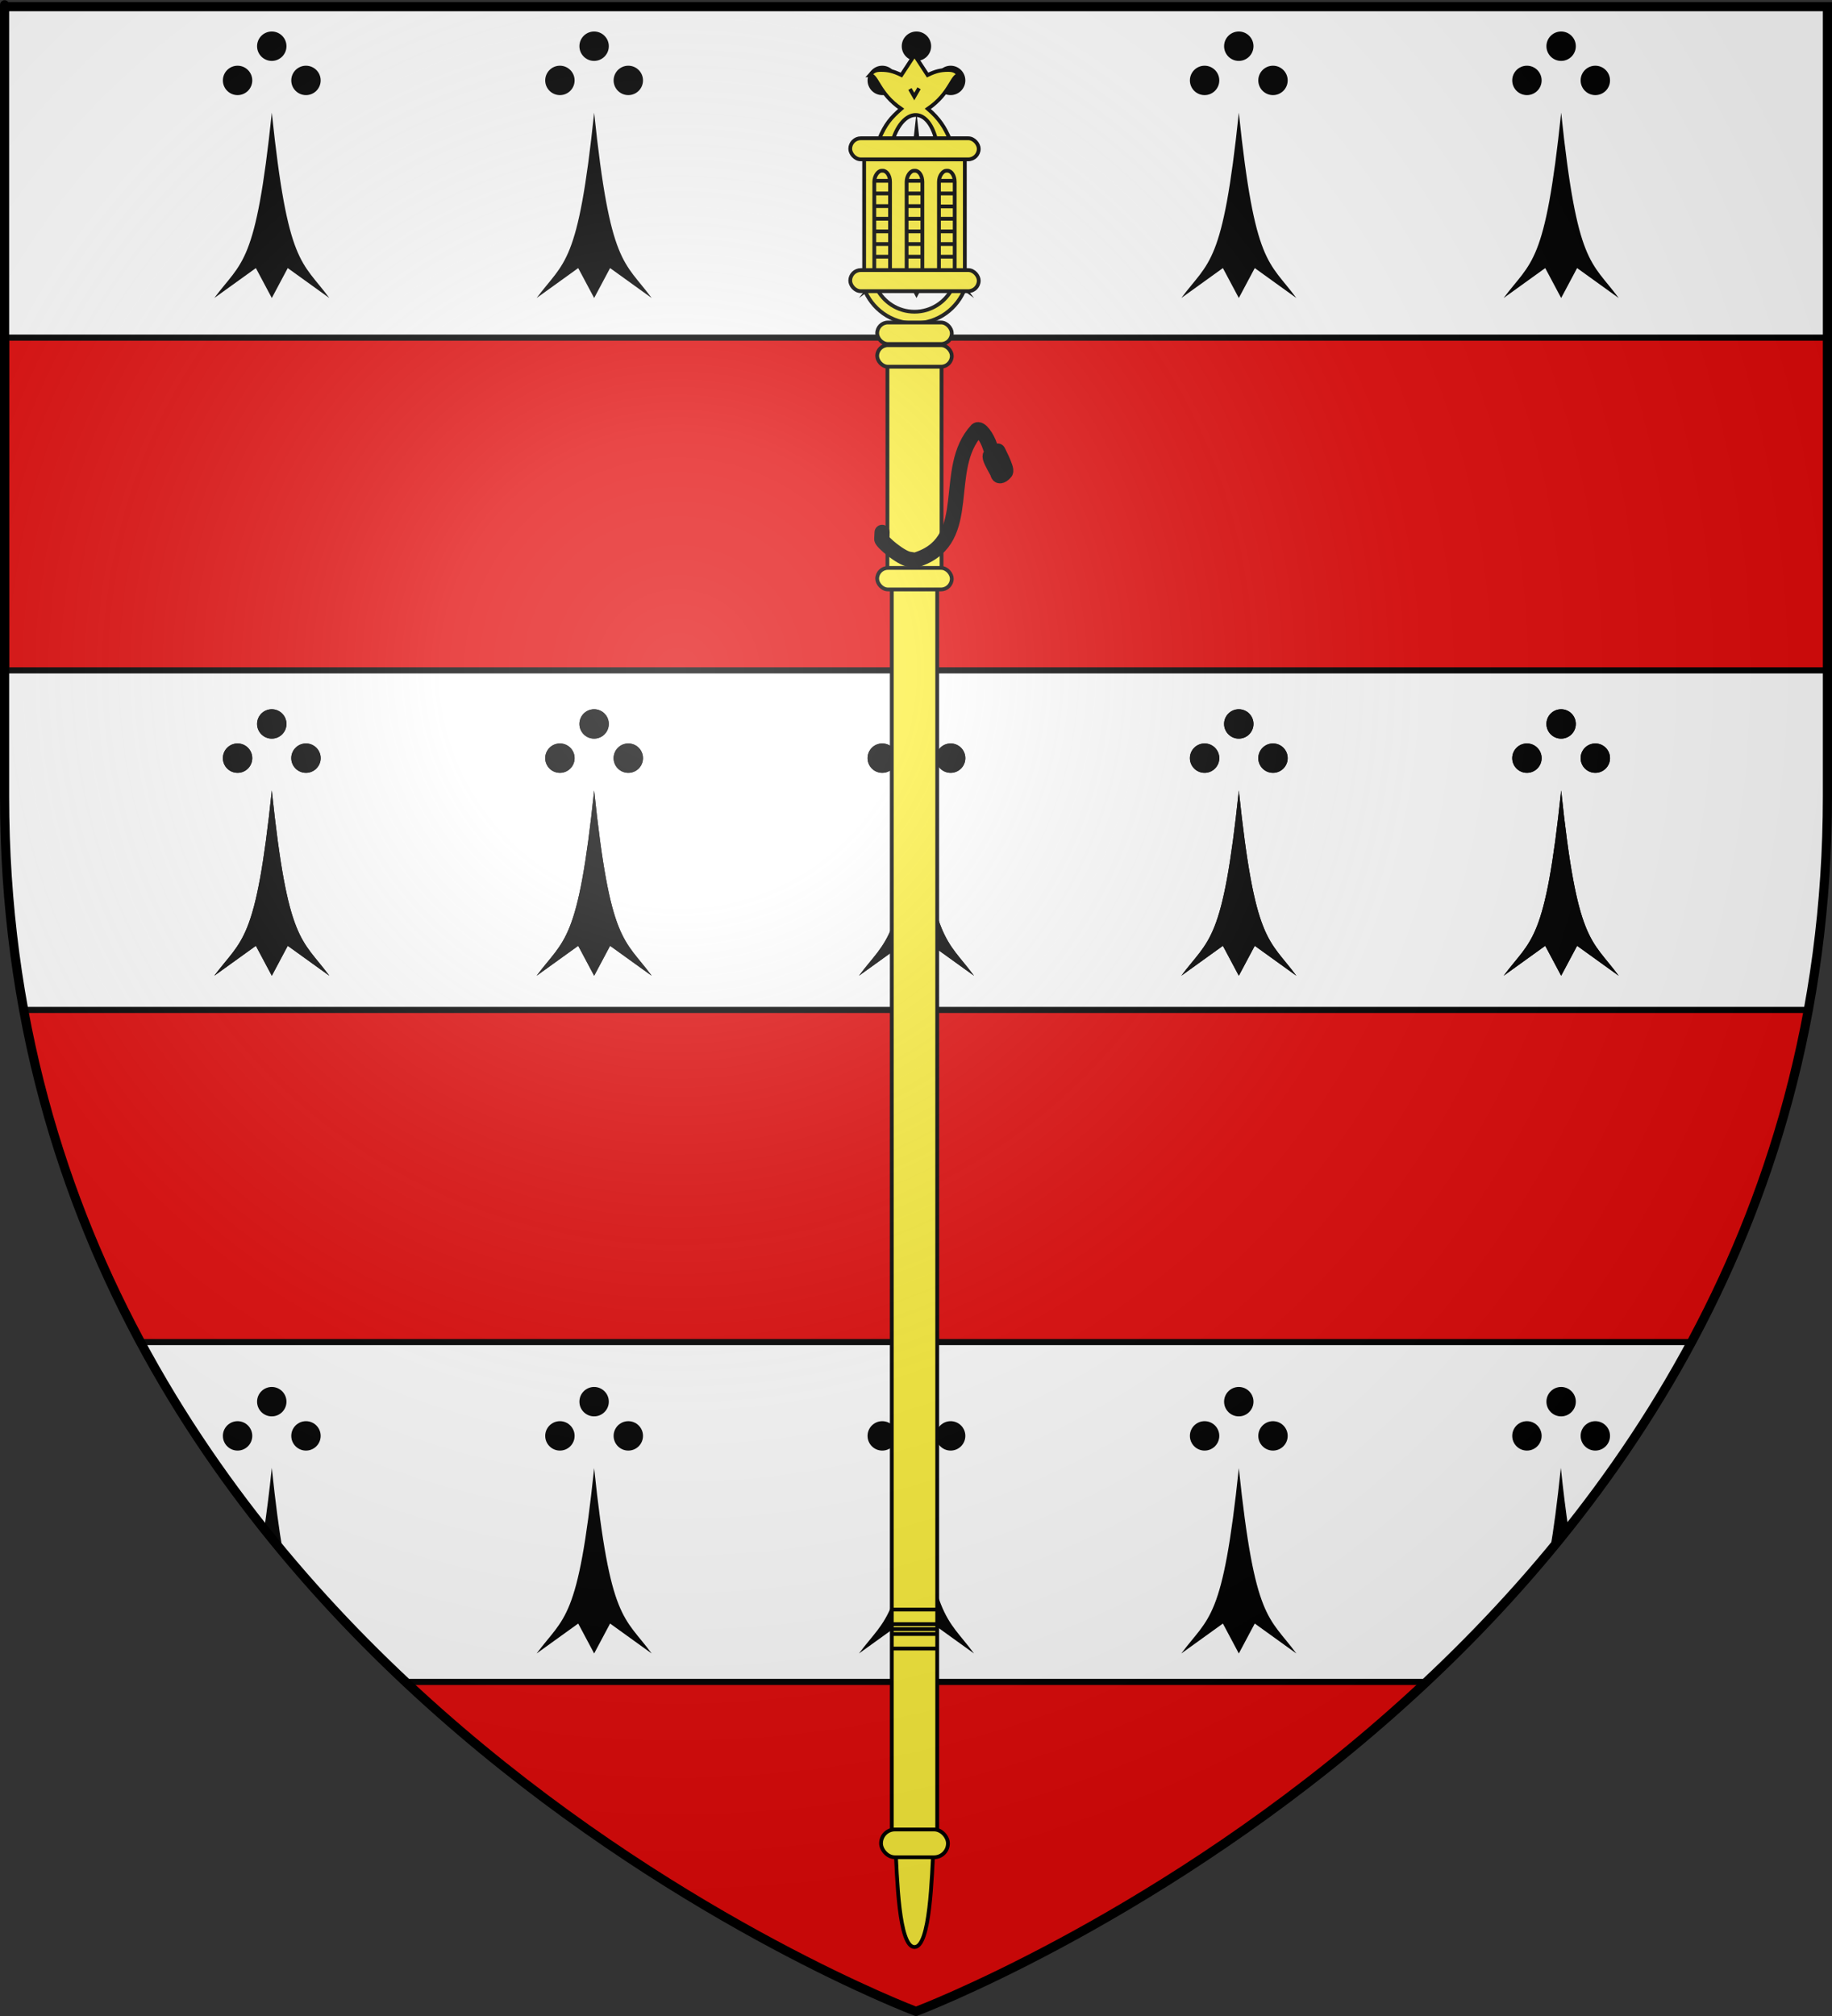 <?xml version="1.0" encoding="UTF-8" standalone="no"?>
<svg
   xmlns:dc="http://purl.org/dc/elements/1.1/"
   xmlns:cc="http://creativecommons.org/ns#"
   xmlns:rdf="http://www.w3.org/1999/02/22-rdf-syntax-ns#"
   xmlns:svg="http://www.w3.org/2000/svg"
   xmlns="http://www.w3.org/2000/svg"
   xmlns:xlink="http://www.w3.org/1999/xlink"
   xmlns:sodipodi="http://sodipodi.sourceforge.net/DTD/sodipodi-0.dtd"
   xmlns:inkscape="http://www.inkscape.org/namespaces/inkscape"
   height="660"
   width="600"
   version="1.0"
   id="svg2"
   sodipodi:version="0.32"
   inkscape:version="0.46"
   sodipodi:docname="Alix.svg"
   sodipodi:docbase="C:\Documents and Settings\Henry SALOME\Mes documents\Mes images\Blasons\Inkscape\Blasons autres"
   inkscape:export-filename="/Users/olivier/Desktop/Blason Rouge/Blason_Vide_3D.png"
   inkscape:export-xdpi="144"
   inkscape:export-ydpi="144"
   inkscape:output_extension="org.inkscape.output.svg.inkscape"
   sodipodi:modified="true">
  <rect width="100%" height="100%" fill="#333333" stroke="none"/>
  <sodipodi:namedview
     inkscape:window-height="813"
     inkscape:window-width="1152"
     inkscape:pageshadow="2"
     inkscape:pageopacity="0.0"
     guidetolerance="10.0"
     gridtolerance="10.0"
     objecttolerance="10.0"
     borderopacity="1.0"
     bordercolor="#666666"
     pagecolor="#ffffff"
     id="base"
     showgrid="true"
     height="660px"
     inkscape:zoom="0.94393939"
     inkscape:cx="300"
     inkscape:cy="330"
     inkscape:window-x="-4"
     inkscape:window-y="-4"
     inkscape:current-layer="g3221" />
  <desc
     id="desc4">Flag of Canton of Valais (Wallis)</desc>
  <defs
     id="defs6">
    <linearGradient
       id="linearGradient2893">
      <stop
         style="stop-color:white;stop-opacity:0.314;"
         offset="0"
         id="stop2895" />
      <stop
         id="stop2897"
         offset="0.19"
         style="stop-color:white;stop-opacity:0.251;" />
      <stop
         style="stop-color:#6b6b6b;stop-opacity:0.125;"
         offset="0.6"
         id="stop2901" />
      <stop
         style="stop-color:black;stop-opacity:0.125;"
         offset="1"
         id="stop2899" />
    </linearGradient>
    <radialGradient
       inkscape:collect="always"
       xlink:href="#linearGradient2893"
       id="radialGradient3163"
       gradientUnits="userSpaceOnUse"
       gradientTransform="matrix(1.353,0,0,1.349,-77.629,-85.747)"
       cx="221.445"
       cy="226.331"
       fx="221.445"
       fy="226.331"
       r="300" />
  </defs>
  <g
     inkscape:groupmode="layer"
     id="layer3"
     inkscape:label="Fond écu"
     style="opacity:1;display:inline"
     sodipodi:insensitive="true">
    <path
       id="path2855"
       style="fill:#ffffff;fill-opacity:1;fill-rule:evenodd;stroke:none;stroke-width:1px;stroke-linecap:butt;stroke-linejoin:miter;stroke-opacity:1"
       d="M 300,658.5 C 300,658.5 598.5,546.18 598.5,260.728 C 598.5,-24.723 598.5,2.176 598.5,2.176 L 1.5,2.176 L 1.5,260.728 C 1.5,546.18 300,658.5 300,658.5 z"
       sodipodi:nodetypes="cccccc" />
    <g
       id="g3170"
       style="fill:#e20909;stroke:#000000;stroke-width:2;stroke-miterlimit:4;stroke-dasharray:none;stroke-opacity:1;display:inline">
      <path
         id="rect2107"
         d="M 132.875,550.625 C 212.957,625.712 300,658.5 300,658.5 C 300,658.5 387.043,625.712 467.125,550.625 L 132.875,550.625 z"
         style="fill:#e20909;fill-opacity:1;fill-rule:evenodd;stroke:#000000;stroke-width:2;stroke-linecap:butt;stroke-linejoin:miter;stroke-miterlimit:4;stroke-dasharray:none;stroke-opacity:1" />
      <path
         id="path2110"
         d="M 7.781,330.625 C 15.178,370.964 28.675,407.13 46,439.375 L 554,439.375 C 571.325,407.13 584.823,370.963 592.219,330.625 L 7.781,330.625 z"
         style="fill:#e20909;fill-opacity:1;fill-rule:evenodd;stroke:#000000;stroke-width:2;stroke-linecap:butt;stroke-linejoin:miter;stroke-miterlimit:4;stroke-dasharray:none;stroke-opacity:1" />
      <path
         id="path2112"
         d="M 2,110.531 L 2,219.469 L 598.5,219.469 L 598.5,110.531 L 2,110.531 z"
         style="fill:#e20909;fill-opacity:1;fill-rule:evenodd;stroke:#000000;stroke-width:2;stroke-linecap:butt;stroke-linejoin:miter;stroke-miterlimit:4;stroke-dasharray:none;stroke-opacity:1" />
    </g>
    <g
       id="g3002">
      <g
         transform="matrix(-0.35,0,0,0.35,425.015,-45.969)"
         id="g1881">
        <path
           id="path1886"
           style="opacity:1;fill:#000000;fill-opacity:1;fill-rule:nonzero;stroke:none;stroke-width:3;stroke-linecap:round;stroke-linejoin:round;stroke-miterlimit:4;stroke-dasharray:none;stroke-opacity:1"
           transform="translate(265.517,160.811)"
           d="M 105,13.75 C 105,21.344 98.844,27.5 91.25,27.5 C 83.656,27.5 77.5,21.344 77.5,13.75 C 77.5,6.156 83.656,-4.6497785e-16 91.25,0 C 98.844,4.6497785e-16 105,6.156 105,13.75 z" />
        <path
           id="path1888"
           style="opacity:1;fill:#000000;fill-opacity:1;fill-rule:nonzero;stroke:none;stroke-width:3;stroke-linecap:round;stroke-linejoin:round;stroke-miterlimit:4;stroke-dasharray:none;stroke-opacity:1"
           transform="translate(233.517,192.811)"
           d="M 105,13.75 C 105,21.344 98.844,27.5 91.25,27.5 C 83.656,27.5 77.5,21.344 77.5,13.75 C 77.5,6.156 83.656,-4.6497785e-16 91.25,0 C 98.844,4.6497785e-16 105,6.156 105,13.75 z" />
        <path
           id="path1890"
           style="opacity:1;fill:#000000;fill-opacity:1;fill-rule:nonzero;stroke:none;stroke-width:3;stroke-linecap:round;stroke-linejoin:round;stroke-miterlimit:4;stroke-dasharray:none;stroke-opacity:1"
           transform="translate(297.517,192.811)"
           d="M 105,13.75 C 105,21.344 98.844,27.5 91.25,27.5 C 83.656,27.5 77.5,21.344 77.5,13.75 C 77.5,6.156 83.656,-4.6497785e-16 91.25,0 C 98.844,4.6497785e-16 105,6.156 105,13.75 z" />
        <path
           id="rect1892"
           style="fill:#000000;fill-opacity:1;fill-rule:nonzero;stroke:none;stroke-width:3;stroke-linecap:round;stroke-linejoin:round;stroke-miterlimit:4;stroke-opacity:1"
           d="M 356.731,236.74 C 371.711,380.032 384.516,375.085 410.552,410.097 L 371.642,382.097 L 356.731,410.097 L 341.82,382.097 L 302.909,410.097 C 328.781,375.023 341.75,380.032 356.731,236.74 z" />
      </g>
      <g
         transform="matrix(-0.35,0,0,0.35,213.877,-45.969)"
         id="g2503">
        <path
           d="M 105,13.75 C 105,21.344 98.844,27.5 91.25,27.5 C 83.656,27.5 77.5,21.344 77.5,13.75 C 77.5,6.156 83.656,-4.6497785e-16 91.25,0 C 98.844,4.6497785e-16 105,6.156 105,13.75 z"
           transform="translate(265.517,160.811)"
           style="opacity:1;fill:#000000;fill-opacity:1;fill-rule:nonzero;stroke:none;stroke-width:3;stroke-linecap:round;stroke-linejoin:round;stroke-miterlimit:4;stroke-dasharray:none;stroke-opacity:1"
           id="path2505" />
        <path
           d="M 105,13.75 C 105,21.344 98.844,27.5 91.25,27.5 C 83.656,27.5 77.5,21.344 77.5,13.75 C 77.5,6.156 83.656,-4.6497785e-16 91.25,0 C 98.844,4.6497785e-16 105,6.156 105,13.75 z"
           transform="translate(233.517,192.811)"
           style="opacity:1;fill:#000000;fill-opacity:1;fill-rule:nonzero;stroke:none;stroke-width:3;stroke-linecap:round;stroke-linejoin:round;stroke-miterlimit:4;stroke-dasharray:none;stroke-opacity:1"
           id="path2507" />
        <path
           d="M 105,13.75 C 105,21.344 98.844,27.5 91.25,27.5 C 83.656,27.5 77.5,21.344 77.5,13.75 C 77.5,6.156 83.656,-4.6497785e-16 91.25,0 C 98.844,4.6497785e-16 105,6.156 105,13.75 z"
           transform="translate(297.517,192.811)"
           style="opacity:1;fill:#000000;fill-opacity:1;fill-rule:nonzero;stroke:none;stroke-width:3;stroke-linecap:round;stroke-linejoin:round;stroke-miterlimit:4;stroke-dasharray:none;stroke-opacity:1"
           id="path2509" />
        <path
           d="M 356.731,236.74 C 371.711,380.032 384.516,375.085 410.552,410.097 L 371.642,382.097 L 356.731,410.097 L 341.82,382.097 L 302.909,410.097 C 328.781,375.023 341.75,380.032 356.731,236.74 z"
           style="fill:#000000;fill-opacity:1;fill-rule:nonzero;stroke:none;stroke-width:3;stroke-linecap:round;stroke-linejoin:round;stroke-miterlimit:4;stroke-opacity:1"
           id="path2511" />
      </g>
      <g
         transform="matrix(-0.35,0,0,0.35,319.446,-45.969)"
         id="g2515">
        <path
           d="M 105,13.75 C 105,21.344 98.844,27.5 91.25,27.5 C 83.656,27.5 77.5,21.344 77.5,13.75 C 77.5,6.156 83.656,-4.6497785e-16 91.25,0 C 98.844,4.6497785e-16 105,6.156 105,13.75 z"
           transform="translate(265.517,160.811)"
           style="opacity:1;fill:#000000;fill-opacity:1;fill-rule:nonzero;stroke:none;stroke-width:3;stroke-linecap:round;stroke-linejoin:round;stroke-miterlimit:4;stroke-dasharray:none;stroke-opacity:1"
           id="path2517" />
        <path
           d="M 105,13.75 C 105,21.344 98.844,27.5 91.25,27.5 C 83.656,27.5 77.5,21.344 77.5,13.75 C 77.5,6.156 83.656,-4.6497785e-16 91.25,0 C 98.844,4.6497785e-16 105,6.156 105,13.75 z"
           transform="translate(233.517,192.811)"
           style="opacity:1;fill:#000000;fill-opacity:1;fill-rule:nonzero;stroke:none;stroke-width:3;stroke-linecap:round;stroke-linejoin:round;stroke-miterlimit:4;stroke-dasharray:none;stroke-opacity:1"
           id="path2519" />
        <path
           d="M 105,13.75 C 105,21.344 98.844,27.5 91.25,27.5 C 83.656,27.5 77.5,21.344 77.5,13.75 C 77.5,6.156 83.656,-4.6497785e-16 91.25,0 C 98.844,4.6497785e-16 105,6.156 105,13.75 z"
           transform="translate(297.517,192.811)"
           style="opacity:1;fill:#000000;fill-opacity:1;fill-rule:nonzero;stroke:none;stroke-width:3;stroke-linecap:round;stroke-linejoin:round;stroke-miterlimit:4;stroke-dasharray:none;stroke-opacity:1"
           id="path2521" />
        <path
           d="M 356.731,236.74 C 371.711,380.032 384.516,375.085 410.552,410.097 L 371.642,382.097 L 356.731,410.097 L 341.82,382.097 L 302.909,410.097 C 328.781,375.023 341.75,380.032 356.731,236.74 z"
           style="fill:#000000;fill-opacity:1;fill-rule:nonzero;stroke:none;stroke-width:3;stroke-linecap:round;stroke-linejoin:round;stroke-miterlimit:4;stroke-opacity:1"
           id="path2523" />
      </g>
      <g
         transform="matrix(-0.35,0,0,0.35,636.154,-45.969)"
         id="g2527">
        <path
           d="M 105,13.75 C 105,21.344 98.844,27.5 91.25,27.5 C 83.656,27.5 77.5,21.344 77.5,13.75 C 77.5,6.156 83.656,-4.6497785e-16 91.25,0 C 98.844,4.6497785e-16 105,6.156 105,13.75 z"
           transform="translate(265.517,160.811)"
           style="opacity:1;fill:#000000;fill-opacity:1;fill-rule:nonzero;stroke:none;stroke-width:3;stroke-linecap:round;stroke-linejoin:round;stroke-miterlimit:4;stroke-dasharray:none;stroke-opacity:1"
           id="path2529" />
        <path
           d="M 105,13.75 C 105,21.344 98.844,27.5 91.25,27.5 C 83.656,27.5 77.5,21.344 77.5,13.75 C 77.5,6.156 83.656,-4.6497785e-16 91.25,0 C 98.844,4.6497785e-16 105,6.156 105,13.75 z"
           transform="translate(233.517,192.811)"
           style="opacity:1;fill:#000000;fill-opacity:1;fill-rule:nonzero;stroke:none;stroke-width:3;stroke-linecap:round;stroke-linejoin:round;stroke-miterlimit:4;stroke-dasharray:none;stroke-opacity:1"
           id="path2531" />
        <path
           d="M 105,13.75 C 105,21.344 98.844,27.5 91.25,27.5 C 83.656,27.5 77.5,21.344 77.5,13.75 C 77.5,6.156 83.656,-4.6497785e-16 91.25,0 C 98.844,4.6497785e-16 105,6.156 105,13.75 z"
           transform="translate(297.517,192.811)"
           style="opacity:1;fill:#000000;fill-opacity:1;fill-rule:nonzero;stroke:none;stroke-width:3;stroke-linecap:round;stroke-linejoin:round;stroke-miterlimit:4;stroke-dasharray:none;stroke-opacity:1"
           id="path2533" />
        <path
           d="M 356.731,236.74 C 371.711,380.032 384.516,375.085 410.552,410.097 L 371.642,382.097 L 356.731,410.097 L 341.82,382.097 L 302.909,410.097 C 328.781,375.023 341.75,380.032 356.731,236.74 z"
           style="fill:#000000;fill-opacity:1;fill-rule:nonzero;stroke:none;stroke-width:3;stroke-linecap:round;stroke-linejoin:round;stroke-miterlimit:4;stroke-opacity:1"
           id="path2535" />
      </g>
      <g
         transform="matrix(-0.35,0,0,0.35,530.585,-45.969)"
         id="g2539">
        <path
           d="M 105,13.75 C 105,21.344 98.844,27.5 91.25,27.5 C 83.656,27.5 77.5,21.344 77.5,13.75 C 77.5,6.156 83.656,-4.6497785e-16 91.25,0 C 98.844,4.6497785e-16 105,6.156 105,13.75 z"
           transform="translate(265.517,160.811)"
           style="opacity:1;fill:#000000;fill-opacity:1;fill-rule:nonzero;stroke:none;stroke-width:3;stroke-linecap:round;stroke-linejoin:round;stroke-miterlimit:4;stroke-dasharray:none;stroke-opacity:1"
           id="path2541" />
        <path
           d="M 105,13.75 C 105,21.344 98.844,27.5 91.25,27.5 C 83.656,27.5 77.5,21.344 77.5,13.75 C 77.5,6.156 83.656,-4.6497785e-16 91.25,0 C 98.844,4.6497785e-16 105,6.156 105,13.75 z"
           transform="translate(233.517,192.811)"
           style="opacity:1;fill:#000000;fill-opacity:1;fill-rule:nonzero;stroke:none;stroke-width:3;stroke-linecap:round;stroke-linejoin:round;stroke-miterlimit:4;stroke-dasharray:none;stroke-opacity:1"
           id="path2543" />
        <path
           d="M 105,13.75 C 105,21.344 98.844,27.5 91.25,27.5 C 83.656,27.5 77.5,21.344 77.5,13.75 C 77.5,6.156 83.656,-4.6497785e-16 91.25,0 C 98.844,4.6497785e-16 105,6.156 105,13.75 z"
           transform="translate(297.517,192.811)"
           style="opacity:1;fill:#000000;fill-opacity:1;fill-rule:nonzero;stroke:none;stroke-width:3;stroke-linecap:round;stroke-linejoin:round;stroke-miterlimit:4;stroke-dasharray:none;stroke-opacity:1"
           id="path2545" />
        <path
           d="M 356.731,236.74 C 371.711,380.032 384.516,375.085 410.552,410.097 L 371.642,382.097 L 356.731,410.097 L 341.82,382.097 L 302.909,410.097 C 328.781,375.023 341.75,380.032 356.731,236.74 z"
           style="fill:#000000;fill-opacity:1;fill-rule:nonzero;stroke:none;stroke-width:3;stroke-linecap:round;stroke-linejoin:round;stroke-miterlimit:4;stroke-opacity:1"
           id="path2547" />
      </g>
    </g>
    <g
       id="g2581"
       transform="translate(0,221.876)">
      <g
         id="g2583"
         transform="matrix(-0.35,0,0,0.35,425.015,-45.969)">
        <g
           id="g2585">
          <path
             id="path2587"
             style="opacity:1;fill:#000000;fill-opacity:1;fill-rule:nonzero;stroke:none;stroke-width:3;stroke-linecap:round;stroke-linejoin:round;stroke-miterlimit:4;stroke-dasharray:none;stroke-opacity:1"
             transform="translate(265.517,160.811)"
             d="M 105,13.75 C 105,21.344 98.844,27.5 91.25,27.5 C 83.656,27.5 77.5,21.344 77.5,13.75 C 77.5,6.156 83.656,-4.6497785e-16 91.25,0 C 98.844,4.6497785e-16 105,6.156 105,13.75 z" />
          <path
             id="path2589"
             style="opacity:1;fill:#000000;fill-opacity:1;fill-rule:nonzero;stroke:none;stroke-width:3;stroke-linecap:round;stroke-linejoin:round;stroke-miterlimit:4;stroke-dasharray:none;stroke-opacity:1"
             transform="translate(233.517,192.811)"
             d="M 105,13.75 C 105,21.344 98.844,27.5 91.25,27.5 C 83.656,27.5 77.5,21.344 77.5,13.75 C 77.5,6.156 83.656,-4.6497785e-16 91.25,0 C 98.844,4.6497785e-16 105,6.156 105,13.75 z" />
          <path
             id="path2591"
             style="opacity:1;fill:#000000;fill-opacity:1;fill-rule:nonzero;stroke:none;stroke-width:3;stroke-linecap:round;stroke-linejoin:round;stroke-miterlimit:4;stroke-dasharray:none;stroke-opacity:1"
             transform="translate(297.517,192.811)"
             d="M 105,13.75 C 105,21.344 98.844,27.5 91.25,27.5 C 83.656,27.5 77.5,21.344 77.5,13.75 C 77.5,6.156 83.656,-4.6497785e-16 91.25,0 C 98.844,4.6497785e-16 105,6.156 105,13.75 z" />
          <path
             id="path2593"
             style="fill:#000000;fill-opacity:1;fill-rule:nonzero;stroke:none;stroke-width:3;stroke-linecap:round;stroke-linejoin:round;stroke-miterlimit:4;stroke-opacity:1"
             d="M 356.731,236.74 C 371.711,380.032 384.516,375.085 410.552,410.097 L 371.642,382.097 L 356.731,410.097 L 341.82,382.097 L 302.909,410.097 C 328.781,375.023 341.75,380.032 356.731,236.74 z" />
        </g>
      </g>
      <g
         transform="matrix(-0.35,0,0,0.35,213.877,-45.969)"
         id="g2595">
        <g
           id="g2597">
          <path
             d="M 105,13.75 C 105,21.344 98.844,27.5 91.25,27.5 C 83.656,27.5 77.5,21.344 77.5,13.75 C 77.5,6.156 83.656,-4.6497785e-16 91.25,0 C 98.844,4.6497785e-16 105,6.156 105,13.75 z"
             transform="translate(265.517,160.811)"
             style="opacity:1;fill:#000000;fill-opacity:1;fill-rule:nonzero;stroke:none;stroke-width:3;stroke-linecap:round;stroke-linejoin:round;stroke-miterlimit:4;stroke-dasharray:none;stroke-opacity:1"
             id="path2599" />
          <path
             d="M 105,13.75 C 105,21.344 98.844,27.5 91.25,27.5 C 83.656,27.5 77.5,21.344 77.5,13.75 C 77.5,6.156 83.656,-4.6497785e-16 91.25,0 C 98.844,4.6497785e-16 105,6.156 105,13.75 z"
             transform="translate(233.517,192.811)"
             style="opacity:1;fill:#000000;fill-opacity:1;fill-rule:nonzero;stroke:none;stroke-width:3;stroke-linecap:round;stroke-linejoin:round;stroke-miterlimit:4;stroke-dasharray:none;stroke-opacity:1"
             id="path2601" />
          <path
             d="M 105,13.75 C 105,21.344 98.844,27.5 91.25,27.5 C 83.656,27.5 77.5,21.344 77.5,13.75 C 77.5,6.156 83.656,-4.6497785e-16 91.25,0 C 98.844,4.6497785e-16 105,6.156 105,13.75 z"
             transform="translate(297.517,192.811)"
             style="opacity:1;fill:#000000;fill-opacity:1;fill-rule:nonzero;stroke:none;stroke-width:3;stroke-linecap:round;stroke-linejoin:round;stroke-miterlimit:4;stroke-dasharray:none;stroke-opacity:1"
             id="path2603" />
          <path
             d="M 356.731,236.74 C 371.711,380.032 384.516,375.085 410.552,410.097 L 371.642,382.097 L 356.731,410.097 L 341.82,382.097 L 302.909,410.097 C 328.781,375.023 341.75,380.032 356.731,236.74 z"
             style="fill:#000000;fill-opacity:1;fill-rule:nonzero;stroke:none;stroke-width:3;stroke-linecap:round;stroke-linejoin:round;stroke-miterlimit:4;stroke-opacity:1"
             id="path2605" />
        </g>
      </g>
      <g
         transform="matrix(-0.35,0,0,0.35,319.446,-45.969)"
         id="g2607">
        <g
           id="g2609">
          <path
             d="M 105,13.75 C 105,21.344 98.844,27.5 91.25,27.5 C 83.656,27.5 77.5,21.344 77.5,13.75 C 77.5,6.156 83.656,-4.6497785e-16 91.25,0 C 98.844,4.6497785e-16 105,6.156 105,13.75 z"
             transform="translate(265.517,160.811)"
             style="opacity:1;fill:#000000;fill-opacity:1;fill-rule:nonzero;stroke:none;stroke-width:3;stroke-linecap:round;stroke-linejoin:round;stroke-miterlimit:4;stroke-dasharray:none;stroke-opacity:1"
             id="path2611" />
          <path
             d="M 105,13.75 C 105,21.344 98.844,27.5 91.25,27.5 C 83.656,27.5 77.5,21.344 77.5,13.75 C 77.5,6.156 83.656,-4.6497785e-16 91.25,0 C 98.844,4.6497785e-16 105,6.156 105,13.75 z"
             transform="translate(233.517,192.811)"
             style="opacity:1;fill:#000000;fill-opacity:1;fill-rule:nonzero;stroke:none;stroke-width:3;stroke-linecap:round;stroke-linejoin:round;stroke-miterlimit:4;stroke-dasharray:none;stroke-opacity:1"
             id="path2613" />
          <path
             d="M 105,13.75 C 105,21.344 98.844,27.5 91.25,27.5 C 83.656,27.5 77.5,21.344 77.5,13.75 C 77.5,6.156 83.656,-4.6497785e-16 91.25,0 C 98.844,4.6497785e-16 105,6.156 105,13.75 z"
             transform="translate(297.517,192.811)"
             style="opacity:1;fill:#000000;fill-opacity:1;fill-rule:nonzero;stroke:none;stroke-width:3;stroke-linecap:round;stroke-linejoin:round;stroke-miterlimit:4;stroke-dasharray:none;stroke-opacity:1"
             id="path2615" />
          <path
             d="M 356.731,236.74 C 371.711,380.032 384.516,375.085 410.552,410.097 L 371.642,382.097 L 356.731,410.097 L 341.82,382.097 L 302.909,410.097 C 328.781,375.023 341.75,380.032 356.731,236.74 z"
             style="fill:#000000;fill-opacity:1;fill-rule:nonzero;stroke:none;stroke-width:3;stroke-linecap:round;stroke-linejoin:round;stroke-miterlimit:4;stroke-opacity:1"
             id="path2617" />
        </g>
      </g>
      <g
         transform="matrix(-0.35,0,0,0.35,636.154,-45.969)"
         id="g2619">
        <g
           id="g2621">
          <path
             d="M 105,13.75 C 105,21.344 98.844,27.5 91.25,27.5 C 83.656,27.5 77.5,21.344 77.5,13.75 C 77.5,6.156 83.656,-4.6497785e-16 91.25,0 C 98.844,4.6497785e-16 105,6.156 105,13.75 z"
             transform="translate(265.517,160.811)"
             style="opacity:1;fill:#000000;fill-opacity:1;fill-rule:nonzero;stroke:none;stroke-width:3;stroke-linecap:round;stroke-linejoin:round;stroke-miterlimit:4;stroke-dasharray:none;stroke-opacity:1"
             id="path2623" />
          <path
             d="M 105,13.75 C 105,21.344 98.844,27.5 91.25,27.5 C 83.656,27.5 77.5,21.344 77.5,13.75 C 77.5,6.156 83.656,-4.6497785e-16 91.25,0 C 98.844,4.6497785e-16 105,6.156 105,13.75 z"
             transform="translate(233.517,192.811)"
             style="opacity:1;fill:#000000;fill-opacity:1;fill-rule:nonzero;stroke:none;stroke-width:3;stroke-linecap:round;stroke-linejoin:round;stroke-miterlimit:4;stroke-dasharray:none;stroke-opacity:1"
             id="path2625" />
          <path
             d="M 105,13.75 C 105,21.344 98.844,27.5 91.25,27.5 C 83.656,27.5 77.5,21.344 77.5,13.75 C 77.5,6.156 83.656,-4.6497785e-16 91.25,0 C 98.844,4.6497785e-16 105,6.156 105,13.75 z"
             transform="translate(297.517,192.811)"
             style="opacity:1;fill:#000000;fill-opacity:1;fill-rule:nonzero;stroke:none;stroke-width:3;stroke-linecap:round;stroke-linejoin:round;stroke-miterlimit:4;stroke-dasharray:none;stroke-opacity:1"
             id="path2627" />
          <path
             d="M 356.731,236.74 C 371.711,380.032 384.516,375.085 410.552,410.097 L 371.642,382.097 L 356.731,410.097 L 341.82,382.097 L 302.909,410.097 C 328.781,375.023 341.75,380.032 356.731,236.74 z"
             style="fill:#000000;fill-opacity:1;fill-rule:nonzero;stroke:none;stroke-width:3;stroke-linecap:round;stroke-linejoin:round;stroke-miterlimit:4;stroke-opacity:1"
             id="path2629" />
        </g>
      </g>
      <g
         transform="matrix(-0.35,0,0,0.35,530.585,-45.969)"
         id="g2631">
        <g
           id="g2633">
          <path
             d="M 105,13.75 C 105,21.344 98.844,27.5 91.25,27.5 C 83.656,27.5 77.5,21.344 77.5,13.75 C 77.5,6.156 83.656,-4.6497785e-16 91.25,0 C 98.844,4.6497785e-16 105,6.156 105,13.75 z"
             transform="translate(265.517,160.811)"
             style="opacity:1;fill:#000000;fill-opacity:1;fill-rule:nonzero;stroke:none;stroke-width:3;stroke-linecap:round;stroke-linejoin:round;stroke-miterlimit:4;stroke-dasharray:none;stroke-opacity:1"
             id="path2635" />
          <path
             d="M 105,13.75 C 105,21.344 98.844,27.5 91.25,27.5 C 83.656,27.5 77.5,21.344 77.5,13.75 C 77.5,6.156 83.656,-4.6497785e-16 91.25,0 C 98.844,4.6497785e-16 105,6.156 105,13.75 z"
             transform="translate(233.517,192.811)"
             style="opacity:1;fill:#000000;fill-opacity:1;fill-rule:nonzero;stroke:none;stroke-width:3;stroke-linecap:round;stroke-linejoin:round;stroke-miterlimit:4;stroke-dasharray:none;stroke-opacity:1"
             id="path2637" />
          <path
             d="M 105,13.75 C 105,21.344 98.844,27.5 91.25,27.5 C 83.656,27.5 77.5,21.344 77.5,13.75 C 77.5,6.156 83.656,-4.6497785e-16 91.25,0 C 98.844,4.6497785e-16 105,6.156 105,13.75 z"
             transform="translate(297.517,192.811)"
             style="opacity:1;fill:#000000;fill-opacity:1;fill-rule:nonzero;stroke:none;stroke-width:3;stroke-linecap:round;stroke-linejoin:round;stroke-miterlimit:4;stroke-dasharray:none;stroke-opacity:1"
             id="path2639" />
          <path
             d="M 356.731,236.74 C 371.711,380.032 384.516,375.085 410.552,410.097 L 371.642,382.097 L 356.731,410.097 L 341.82,382.097 L 302.909,410.097 C 328.781,375.023 341.75,380.032 356.731,236.74 z"
             style="fill:#000000;fill-opacity:1;fill-rule:nonzero;stroke:none;stroke-width:3;stroke-linecap:round;stroke-linejoin:round;stroke-miterlimit:4;stroke-opacity:1"
             id="path2641" />
        </g>
      </g>
    </g>
    <g
       id="g2910">
      <g
         transform="matrix(-0.35,0,0,0.35,425.015,175.907)"
         id="g2647">
        <path
           id="path2649"
           style="opacity:1;fill:#000000;fill-opacity:1;fill-rule:nonzero;stroke:none;stroke-width:3;stroke-linecap:round;stroke-linejoin:round;stroke-miterlimit:4;stroke-dasharray:none;stroke-opacity:1"
           transform="translate(265.517,160.811)"
           d="M 105,13.75 C 105,21.344 98.844,27.5 91.25,27.5 C 83.656,27.5 77.5,21.344 77.5,13.75 C 77.5,6.156 83.656,-4.6497785e-16 91.25,0 C 98.844,4.6497785e-16 105,6.156 105,13.75 z" />
        <path
           id="path2651"
           style="opacity:1;fill:#000000;fill-opacity:1;fill-rule:nonzero;stroke:none;stroke-width:3;stroke-linecap:round;stroke-linejoin:round;stroke-miterlimit:4;stroke-dasharray:none;stroke-opacity:1"
           transform="translate(233.517,192.811)"
           d="M 105,13.75 C 105,21.344 98.844,27.5 91.25,27.5 C 83.656,27.5 77.5,21.344 77.5,13.75 C 77.5,6.156 83.656,-4.6497785e-16 91.25,0 C 98.844,4.6497785e-16 105,6.156 105,13.75 z" />
        <path
           id="path2653"
           style="opacity:1;fill:#000000;fill-opacity:1;fill-rule:nonzero;stroke:none;stroke-width:3;stroke-linecap:round;stroke-linejoin:round;stroke-miterlimit:4;stroke-dasharray:none;stroke-opacity:1"
           transform="translate(297.517,192.811)"
           d="M 105,13.75 C 105,21.344 98.844,27.5 91.25,27.5 C 83.656,27.5 77.5,21.344 77.5,13.75 C 77.5,6.156 83.656,-4.6497785e-16 91.25,0 C 98.844,4.6497785e-16 105,6.156 105,13.75 z" />
        <path
           id="path2655"
           style="fill:#000000;fill-opacity:1;fill-rule:nonzero;stroke:none;stroke-width:3;stroke-linecap:round;stroke-linejoin:round;stroke-miterlimit:4;stroke-opacity:1"
           d="M 356.731,236.74 C 371.711,380.032 384.516,375.085 410.552,410.097 L 371.642,382.097 L 356.731,410.097 L 341.82,382.097 L 302.909,410.097 C 328.781,375.023 341.75,380.032 356.731,236.74 z" />
      </g>
      <g
         transform="matrix(-0.35,0,0,0.35,213.877,175.907)"
         id="g2659">
        <path
           d="M 105,13.75 C 105,21.344 98.844,27.5 91.25,27.5 C 83.656,27.5 77.5,21.344 77.5,13.75 C 77.5,6.156 83.656,-4.6497785e-16 91.25,0 C 98.844,4.6497785e-16 105,6.156 105,13.75 z"
           transform="translate(265.517,160.811)"
           style="opacity:1;fill:#000000;fill-opacity:1;fill-rule:nonzero;stroke:none;stroke-width:3;stroke-linecap:round;stroke-linejoin:round;stroke-miterlimit:4;stroke-dasharray:none;stroke-opacity:1"
           id="path2661" />
        <path
           d="M 105,13.75 C 105,21.344 98.844,27.5 91.25,27.5 C 83.656,27.5 77.5,21.344 77.5,13.75 C 77.5,6.156 83.656,-4.6497785e-16 91.25,0 C 98.844,4.6497785e-16 105,6.156 105,13.75 z"
           transform="translate(233.517,192.811)"
           style="opacity:1;fill:#000000;fill-opacity:1;fill-rule:nonzero;stroke:none;stroke-width:3;stroke-linecap:round;stroke-linejoin:round;stroke-miterlimit:4;stroke-dasharray:none;stroke-opacity:1"
           id="path2663" />
        <path
           d="M 105,13.75 C 105,21.344 98.844,27.5 91.25,27.5 C 83.656,27.5 77.5,21.344 77.5,13.75 C 77.5,6.156 83.656,-4.6497785e-16 91.25,0 C 98.844,4.6497785e-16 105,6.156 105,13.75 z"
           transform="translate(297.517,192.811)"
           style="opacity:1;fill:#000000;fill-opacity:1;fill-rule:nonzero;stroke:none;stroke-width:3;stroke-linecap:round;stroke-linejoin:round;stroke-miterlimit:4;stroke-dasharray:none;stroke-opacity:1"
           id="path2665" />
        <path
           d="M 356.731,236.74 C 371.711,380.032 384.516,375.085 410.552,410.097 L 371.642,382.097 L 356.731,410.097 L 341.82,382.097 L 302.909,410.097 C 328.781,375.023 341.75,380.032 356.731,236.74 z"
           style="fill:#000000;fill-opacity:1;fill-rule:nonzero;stroke:none;stroke-width:3;stroke-linecap:round;stroke-linejoin:round;stroke-miterlimit:4;stroke-opacity:1"
           id="path2667" />
      </g>
      <g
         transform="matrix(-0.35,0,0,0.35,319.446,175.907)"
         id="g2671">
        <path
           d="M 105,13.75 C 105,21.344 98.844,27.5 91.25,27.5 C 83.656,27.5 77.5,21.344 77.5,13.75 C 77.5,6.156 83.656,-4.6497785e-16 91.25,0 C 98.844,4.6497785e-16 105,6.156 105,13.75 z"
           transform="translate(265.517,160.811)"
           style="opacity:1;fill:#000000;fill-opacity:1;fill-rule:nonzero;stroke:none;stroke-width:3;stroke-linecap:round;stroke-linejoin:round;stroke-miterlimit:4;stroke-dasharray:none;stroke-opacity:1"
           id="path2673" />
        <path
           d="M 105,13.75 C 105,21.344 98.844,27.5 91.25,27.5 C 83.656,27.5 77.5,21.344 77.5,13.75 C 77.5,6.156 83.656,-4.6497785e-16 91.25,0 C 98.844,4.6497785e-16 105,6.156 105,13.75 z"
           transform="translate(233.517,192.811)"
           style="opacity:1;fill:#000000;fill-opacity:1;fill-rule:nonzero;stroke:none;stroke-width:3;stroke-linecap:round;stroke-linejoin:round;stroke-miterlimit:4;stroke-dasharray:none;stroke-opacity:1"
           id="path2675" />
        <path
           d="M 105,13.75 C 105,21.344 98.844,27.5 91.25,27.5 C 83.656,27.5 77.5,21.344 77.5,13.75 C 77.5,6.156 83.656,-4.6497785e-16 91.25,0 C 98.844,4.6497785e-16 105,6.156 105,13.75 z"
           transform="translate(297.517,192.811)"
           style="opacity:1;fill:#000000;fill-opacity:1;fill-rule:nonzero;stroke:none;stroke-width:3;stroke-linecap:round;stroke-linejoin:round;stroke-miterlimit:4;stroke-dasharray:none;stroke-opacity:1"
           id="path2677" />
        <path
           d="M 356.731,236.74 C 371.711,380.032 384.516,375.085 410.552,410.097 L 371.642,382.097 L 356.731,410.097 L 341.82,382.097 L 302.909,410.097 C 328.781,375.023 341.75,380.032 356.731,236.74 z"
           style="fill:#000000;fill-opacity:1;fill-rule:nonzero;stroke:none;stroke-width:3;stroke-linecap:round;stroke-linejoin:round;stroke-miterlimit:4;stroke-opacity:1"
           id="path2679" />
      </g>
      <g
         transform="matrix(-0.35,0,0,0.35,636.154,175.907)"
         id="g2683">
        <path
           d="M 105,13.75 C 105,21.344 98.844,27.5 91.25,27.5 C 83.656,27.5 77.5,21.344 77.5,13.75 C 77.5,6.156 83.656,-4.6497785e-16 91.25,0 C 98.844,4.6497785e-16 105,6.156 105,13.75 z"
           transform="translate(265.517,160.811)"
           style="opacity:1;fill:#000000;fill-opacity:1;fill-rule:nonzero;stroke:none;stroke-width:3;stroke-linecap:round;stroke-linejoin:round;stroke-miterlimit:4;stroke-dasharray:none;stroke-opacity:1"
           id="path2685" />
        <path
           d="M 105,13.75 C 105,21.344 98.844,27.5 91.25,27.5 C 83.656,27.5 77.5,21.344 77.5,13.75 C 77.5,6.156 83.656,-4.6497785e-16 91.25,0 C 98.844,4.6497785e-16 105,6.156 105,13.75 z"
           transform="translate(233.517,192.811)"
           style="opacity:1;fill:#000000;fill-opacity:1;fill-rule:nonzero;stroke:none;stroke-width:3;stroke-linecap:round;stroke-linejoin:round;stroke-miterlimit:4;stroke-dasharray:none;stroke-opacity:1"
           id="path2687" />
        <path
           d="M 105,13.75 C 105,21.344 98.844,27.5 91.25,27.5 C 83.656,27.5 77.5,21.344 77.5,13.75 C 77.5,6.156 83.656,-4.6497785e-16 91.25,0 C 98.844,4.6497785e-16 105,6.156 105,13.75 z"
           transform="translate(297.517,192.811)"
           style="opacity:1;fill:#000000;fill-opacity:1;fill-rule:nonzero;stroke:none;stroke-width:3;stroke-linecap:round;stroke-linejoin:round;stroke-miterlimit:4;stroke-dasharray:none;stroke-opacity:1"
           id="path2689" />
        <path
           d="M 356.731,236.74 C 371.711,380.032 384.516,375.085 410.552,410.097 L 371.642,382.097 L 356.731,410.097 L 341.82,382.097 L 302.909,410.097 C 328.781,375.023 341.75,380.032 356.731,236.74 z"
           style="fill:#000000;fill-opacity:1;fill-rule:nonzero;stroke:none;stroke-width:3;stroke-linecap:round;stroke-linejoin:round;stroke-miterlimit:4;stroke-opacity:1"
           id="path2691" />
      </g>
      <g
         transform="matrix(-0.35,0,0,0.35,530.585,175.907)"
         id="g2695">
        <path
           d="M 105,13.75 C 105,21.344 98.844,27.5 91.25,27.5 C 83.656,27.5 77.5,21.344 77.5,13.75 C 77.5,6.156 83.656,-4.6497785e-16 91.25,0 C 98.844,4.6497785e-16 105,6.156 105,13.75 z"
           transform="translate(265.517,160.811)"
           style="opacity:1;fill:#000000;fill-opacity:1;fill-rule:nonzero;stroke:none;stroke-width:3;stroke-linecap:round;stroke-linejoin:round;stroke-miterlimit:4;stroke-dasharray:none;stroke-opacity:1"
           id="path2697" />
        <path
           d="M 105,13.75 C 105,21.344 98.844,27.5 91.25,27.5 C 83.656,27.5 77.5,21.344 77.5,13.75 C 77.5,6.156 83.656,-4.6497785e-16 91.25,0 C 98.844,4.6497785e-16 105,6.156 105,13.75 z"
           transform="translate(233.517,192.811)"
           style="opacity:1;fill:#000000;fill-opacity:1;fill-rule:nonzero;stroke:none;stroke-width:3;stroke-linecap:round;stroke-linejoin:round;stroke-miterlimit:4;stroke-dasharray:none;stroke-opacity:1"
           id="path2699" />
        <path
           d="M 105,13.75 C 105,21.344 98.844,27.5 91.25,27.5 C 83.656,27.5 77.5,21.344 77.5,13.75 C 77.5,6.156 83.656,-4.6497785e-16 91.25,0 C 98.844,4.6497785e-16 105,6.156 105,13.75 z"
           transform="translate(297.517,192.811)"
           style="opacity:1;fill:#000000;fill-opacity:1;fill-rule:nonzero;stroke:none;stroke-width:3;stroke-linecap:round;stroke-linejoin:round;stroke-miterlimit:4;stroke-dasharray:none;stroke-opacity:1"
           id="path2701" />
        <path
           d="M 356.731,236.74 C 371.711,380.032 384.516,375.085 410.552,410.097 L 371.642,382.097 L 356.731,410.097 L 341.82,382.097 L 302.909,410.097 C 328.781,375.023 341.75,380.032 356.731,236.74 z"
           style="fill:#000000;fill-opacity:1;fill-rule:nonzero;stroke:none;stroke-width:3;stroke-linecap:round;stroke-linejoin:round;stroke-miterlimit:4;stroke-opacity:1"
           id="path2703" />
      </g>
    </g>
    <g
       id="g2828">
      <g
         transform="matrix(-0.35,0,0,0.35,425.015,397.783)"
         id="g2709">
        <path
           d="M 105,13.75 C 105,21.344 98.844,27.5 91.25,27.5 C 83.656,27.5 77.5,21.344 77.5,13.75 C 77.5,6.156 83.656,-4.6497785e-16 91.25,0 C 98.844,4.6497785e-16 105,6.156 105,13.75 z"
           transform="translate(265.517,160.811)"
           style="opacity:1;fill:#000000;fill-opacity:1;fill-rule:nonzero;stroke:none;stroke-width:3;stroke-linecap:round;stroke-linejoin:round;stroke-miterlimit:4;stroke-dasharray:none;stroke-opacity:1"
           id="path2711" />
        <path
           d="M 105,13.75 C 105,21.344 98.844,27.5 91.25,27.5 C 83.656,27.5 77.5,21.344 77.5,13.75 C 77.5,6.156 83.656,-4.6497785e-16 91.25,0 C 98.844,4.6497785e-16 105,6.156 105,13.75 z"
           transform="translate(233.517,192.811)"
           style="opacity:1;fill:#000000;fill-opacity:1;fill-rule:nonzero;stroke:none;stroke-width:3;stroke-linecap:round;stroke-linejoin:round;stroke-miterlimit:4;stroke-dasharray:none;stroke-opacity:1"
           id="path2713" />
        <path
           d="M 105,13.75 C 105,21.344 98.844,27.5 91.25,27.5 C 83.656,27.5 77.5,21.344 77.5,13.75 C 77.5,6.156 83.656,-4.6497785e-16 91.25,0 C 98.844,4.6497785e-16 105,6.156 105,13.75 z"
           transform="translate(297.517,192.811)"
           style="opacity:1;fill:#000000;fill-opacity:1;fill-rule:nonzero;stroke:none;stroke-width:3;stroke-linecap:round;stroke-linejoin:round;stroke-miterlimit:4;stroke-dasharray:none;stroke-opacity:1"
           id="path2715" />
        <path
           d="M 356.731,236.74 C 371.711,380.032 384.516,375.085 410.552,410.097 L 371.642,382.097 L 356.731,410.097 L 341.82,382.097 L 302.909,410.097 C 328.781,375.023 341.75,380.032 356.731,236.74 z"
           style="fill:#000000;fill-opacity:1;fill-rule:nonzero;stroke:none;stroke-width:3;stroke-linecap:round;stroke-linejoin:round;stroke-miterlimit:4;stroke-opacity:1"
           id="path2717" />
      </g>
      <g
         transform="matrix(-0.35,0,0,0.35,213.877,397.783)"
         id="g2721">
        <path
           id="path2723"
           style="opacity:1;fill:#000000;fill-opacity:1;fill-rule:nonzero;stroke:none;stroke-width:3;stroke-linecap:round;stroke-linejoin:round;stroke-miterlimit:4;stroke-dasharray:none;stroke-opacity:1"
           transform="translate(265.517,160.811)"
           d="M 105,13.75 C 105,21.344 98.844,27.5 91.25,27.5 C 83.656,27.5 77.5,21.344 77.5,13.75 C 77.5,6.156 83.656,-4.6497785e-16 91.25,0 C 98.844,4.6497785e-16 105,6.156 105,13.75 z" />
        <path
           id="path2725"
           style="opacity:1;fill:#000000;fill-opacity:1;fill-rule:nonzero;stroke:none;stroke-width:3;stroke-linecap:round;stroke-linejoin:round;stroke-miterlimit:4;stroke-dasharray:none;stroke-opacity:1"
           transform="translate(233.517,192.811)"
           d="M 105,13.75 C 105,21.344 98.844,27.5 91.25,27.5 C 83.656,27.5 77.5,21.344 77.5,13.75 C 77.5,6.156 83.656,-4.6497785e-16 91.25,0 C 98.844,4.6497785e-16 105,6.156 105,13.75 z" />
        <path
           id="path2727"
           style="opacity:1;fill:#000000;fill-opacity:1;fill-rule:nonzero;stroke:none;stroke-width:3;stroke-linecap:round;stroke-linejoin:round;stroke-miterlimit:4;stroke-dasharray:none;stroke-opacity:1"
           transform="translate(297.517,192.811)"
           d="M 105,13.75 C 105,21.344 98.844,27.5 91.25,27.5 C 83.656,27.5 77.5,21.344 77.5,13.75 C 77.5,6.156 83.656,-4.6497785e-16 91.25,0 C 98.844,4.6497785e-16 105,6.156 105,13.75 z" />
        <path
           id="path2729"
           transform="matrix(-2.853,0,0,2.853,610.297,-1135.073)"
           d="M 88.875,480.75 C 88.06,488.546 87.236,494.962 86.438,500.5 C 88.417,502.986 90.423,505.421 92.438,507.844 C 91.241,500.99 90.082,492.298 88.875,480.75 z"
           style="fill:#000000;fill-opacity:1;fill-rule:nonzero;stroke:none;stroke-width:3;stroke-linecap:round;stroke-linejoin:round;stroke-miterlimit:4;stroke-opacity:1" />
      </g>
      <g
         transform="matrix(-0.35,0,0,0.35,319.446,397.783)"
         id="g2733">
        <path
           id="path2735"
           style="opacity:1;fill:#000000;fill-opacity:1;fill-rule:nonzero;stroke:none;stroke-width:3;stroke-linecap:round;stroke-linejoin:round;stroke-miterlimit:4;stroke-dasharray:none;stroke-opacity:1"
           transform="translate(265.517,160.811)"
           d="M 105,13.75 C 105,21.344 98.844,27.5 91.25,27.5 C 83.656,27.5 77.5,21.344 77.5,13.75 C 77.5,6.156 83.656,-4.6497785e-16 91.25,0 C 98.844,4.6497785e-16 105,6.156 105,13.75 z" />
        <path
           id="path2737"
           style="opacity:1;fill:#000000;fill-opacity:1;fill-rule:nonzero;stroke:none;stroke-width:3;stroke-linecap:round;stroke-linejoin:round;stroke-miterlimit:4;stroke-dasharray:none;stroke-opacity:1"
           transform="translate(233.517,192.811)"
           d="M 105,13.75 C 105,21.344 98.844,27.5 91.25,27.5 C 83.656,27.5 77.5,21.344 77.5,13.75 C 77.5,6.156 83.656,-4.6497785e-16 91.25,0 C 98.844,4.6497785e-16 105,6.156 105,13.75 z" />
        <path
           id="path2739"
           style="opacity:1;fill:#000000;fill-opacity:1;fill-rule:nonzero;stroke:none;stroke-width:3;stroke-linecap:round;stroke-linejoin:round;stroke-miterlimit:4;stroke-dasharray:none;stroke-opacity:1"
           transform="translate(297.517,192.811)"
           d="M 105,13.75 C 105,21.344 98.844,27.5 91.25,27.5 C 83.656,27.5 77.5,21.344 77.5,13.75 C 77.5,6.156 83.656,-4.6497785e-16 91.25,0 C 98.844,4.6497785e-16 105,6.156 105,13.75 z" />
        <path
           id="path2741"
           style="fill:#000000;fill-opacity:1;fill-rule:nonzero;stroke:none;stroke-width:3;stroke-linecap:round;stroke-linejoin:round;stroke-miterlimit:4;stroke-opacity:1"
           d="M 356.731,236.74 C 371.711,380.032 384.516,375.085 410.552,410.097 L 371.642,382.097 L 356.731,410.097 L 341.82,382.097 L 302.909,410.097 C 328.781,375.023 341.75,380.032 356.731,236.74 z" />
      </g>
      <g
         transform="matrix(-0.35,0,0,0.35,636.154,397.783)"
         id="g2745">
        <path
           id="path2747"
           style="opacity:1;fill:#000000;fill-opacity:1;fill-rule:nonzero;stroke:none;stroke-width:3;stroke-linecap:round;stroke-linejoin:round;stroke-miterlimit:4;stroke-dasharray:none;stroke-opacity:1"
           transform="translate(265.517,160.811)"
           d="M 105,13.75 C 105,21.344 98.844,27.5 91.25,27.5 C 83.656,27.5 77.5,21.344 77.5,13.75 C 77.5,6.156 83.656,-4.6497785e-16 91.25,0 C 98.844,4.6497785e-16 105,6.156 105,13.75 z" />
        <path
           id="path2749"
           style="opacity:1;fill:#000000;fill-opacity:1;fill-rule:nonzero;stroke:none;stroke-width:3;stroke-linecap:round;stroke-linejoin:round;stroke-miterlimit:4;stroke-dasharray:none;stroke-opacity:1"
           transform="translate(233.517,192.811)"
           d="M 105,13.75 C 105,21.344 98.844,27.5 91.25,27.5 C 83.656,27.5 77.5,21.344 77.5,13.75 C 77.5,6.156 83.656,-4.6497785e-16 91.25,0 C 98.844,4.6497785e-16 105,6.156 105,13.75 z" />
        <path
           id="path2751"
           style="opacity:1;fill:#000000;fill-opacity:1;fill-rule:nonzero;stroke:none;stroke-width:3;stroke-linecap:round;stroke-linejoin:round;stroke-miterlimit:4;stroke-dasharray:none;stroke-opacity:1"
           transform="translate(297.517,192.811)"
           d="M 105,13.75 C 105,21.344 98.844,27.5 91.25,27.5 C 83.656,27.5 77.5,21.344 77.5,13.75 C 77.5,6.156 83.656,-4.6497785e-16 91.25,0 C 98.844,4.6497785e-16 105,6.156 105,13.75 z" />
        <path
           id="path2753"
           transform="matrix(-2.853,0,0,2.853,1815.264,-1135.073)"
           d="M 511.125,480.75 C 509.918,492.298 508.755,500.988 507.562,507.844 C 509.577,505.421 511.583,502.986 513.562,500.5 C 512.762,494.963 511.94,488.545 511.125,480.75 z"
           style="fill:#000000;fill-opacity:1;fill-rule:nonzero;stroke:none;stroke-width:3;stroke-linecap:round;stroke-linejoin:round;stroke-miterlimit:4;stroke-opacity:1" />
      </g>
      <g
         transform="matrix(-0.35,0,0,0.35,530.585,397.783)"
         id="g2757">
        <path
           id="path2759"
           style="opacity:1;fill:#000000;fill-opacity:1;fill-rule:nonzero;stroke:none;stroke-width:3;stroke-linecap:round;stroke-linejoin:round;stroke-miterlimit:4;stroke-dasharray:none;stroke-opacity:1"
           transform="translate(265.517,160.811)"
           d="M 105,13.75 C 105,21.344 98.844,27.5 91.25,27.5 C 83.656,27.5 77.5,21.344 77.5,13.75 C 77.5,6.156 83.656,-4.6497785e-16 91.25,0 C 98.844,4.6497785e-16 105,6.156 105,13.75 z" />
        <path
           id="path2761"
           style="opacity:1;fill:#000000;fill-opacity:1;fill-rule:nonzero;stroke:none;stroke-width:3;stroke-linecap:round;stroke-linejoin:round;stroke-miterlimit:4;stroke-dasharray:none;stroke-opacity:1"
           transform="translate(233.517,192.811)"
           d="M 105,13.75 C 105,21.344 98.844,27.5 91.25,27.5 C 83.656,27.5 77.5,21.344 77.5,13.75 C 77.5,6.156 83.656,-4.6497785e-16 91.25,0 C 98.844,4.6497785e-16 105,6.156 105,13.75 z" />
        <path
           id="path2763"
           style="opacity:1;fill:#000000;fill-opacity:1;fill-rule:nonzero;stroke:none;stroke-width:3;stroke-linecap:round;stroke-linejoin:round;stroke-miterlimit:4;stroke-dasharray:none;stroke-opacity:1"
           transform="translate(297.517,192.811)"
           d="M 105,13.75 C 105,21.344 98.844,27.5 91.25,27.5 C 83.656,27.5 77.5,21.344 77.5,13.75 C 77.5,6.156 83.656,-4.6497785e-16 91.25,0 C 98.844,4.6497785e-16 105,6.156 105,13.75 z" />
        <path
           id="path2765"
           style="fill:#000000;fill-opacity:1;fill-rule:nonzero;stroke:none;stroke-width:3;stroke-linecap:round;stroke-linejoin:round;stroke-miterlimit:4;stroke-opacity:1"
           d="M 356.731,236.74 C 371.711,380.032 384.516,375.085 410.552,410.097 L 371.642,382.097 L 356.731,410.097 L 341.82,382.097 L 302.909,410.097 C 328.781,375.023 341.75,380.032 356.731,236.74 z" />
      </g>
    </g>
  </g>
  <g
     inkscape:groupmode="layer"
     id="layer4"
     inkscape:label="Meubles"
     style="display:inline"
     sodipodi:insensitive="true">
    <g
       id="g3200"
       transform="matrix(1.241,0,0,1.241,278,17.384)">
      <g
         transform="matrix(0.538,0,0,0.538,-188.648,12.765)"
         id="g2549"
         style="fill:#fcef3c;stroke:#000000;stroke-width:1.857;stroke-miterlimit:4;stroke-dasharray:none;stroke-opacity:1">
        <path
           d="M 371.714,235.505 L 394,235.505 L 394,851.791 L 371.714,851.791 L 371.714,235.505 z"
           id="rect2328"
           style="fill:#fcef3c;fill-opacity:1;fill-rule:nonzero;stroke:#000000;stroke-width:1.857;stroke-linecap:butt;stroke-linejoin:miter;marker:none;marker-start:none;marker-mid:none;marker-end:none;stroke-miterlimit:4;stroke-dasharray:none;stroke-dashoffset:0;stroke-opacity:1;visibility:visible;display:inline;overflow:visible;enable-background:accumulate" />
        <path
           d="M 373.45,854.054 L 392.264,854.054 C 391.321,871.142 390.519,904.947 382.857,904.947 C 375.138,904.947 374.297,870.976 373.45,854.054 z"
           id="rect2333"
           style="fill:#fcef3c;fill-opacity:1;fill-rule:nonzero;stroke:#000000;stroke-width:1.857;stroke-linecap:butt;stroke-linejoin:miter;marker:none;marker-start:none;marker-mid:none;marker-end:none;stroke-miterlimit:4;stroke-dasharray:none;stroke-dashoffset:0;stroke-opacity:1;visibility:visible;display:inline;overflow:visible;enable-background:accumulate" />
        <rect
           width="32.83"
           height="13.637"
           ry="6.819"
           x="366.442"
           y="847.301"
           id="rect2331"
           style="opacity:1;fill:#fcef3c;fill-opacity:1;fill-rule:nonzero;stroke:#000000;stroke-width:1.857;stroke-linecap:butt;stroke-linejoin:miter;marker:none;marker-start:none;marker-mid:none;marker-end:none;stroke-miterlimit:4;stroke-dasharray:none;stroke-dashoffset:0;stroke-opacity:1;visibility:visible;display:inline;overflow:visible;enable-background:accumulate" />
        <g
           id="g2348"
           style="fill:#fcef3c;stroke:#000000;stroke-width:1.857;stroke-miterlimit:4;stroke-dasharray:none;stroke-opacity:1">
          <path
             d="M 394.052,739.475 L 371.473,739.475"
             id="path2338"
             style="fill:#fcef3c;fill-rule:evenodd;stroke:#000000;stroke-width:1.857;stroke-linecap:butt;stroke-linejoin:miter;stroke-miterlimit:4;stroke-dasharray:none;stroke-opacity:1" />
          <path
             d="M 393.741,758.594 L 371.783,758.594"
             id="path2340"
             style="fill:#fcef3c;fill-rule:evenodd;stroke:#000000;stroke-width:1.857;stroke-linecap:butt;stroke-linejoin:miter;stroke-miterlimit:4;stroke-dasharray:none;stroke-opacity:1" />
        </g>
        <g
           transform="translate(0,-0.152)"
           id="g2352"
           style="fill:#fcef3c;stroke:#000000;stroke-width:1.857;stroke-miterlimit:4;stroke-dasharray:none;stroke-opacity:1">
          <path
             d="M 394.524,746.758 L 371.473,746.758"
             id="path2342"
             style="fill:#fcef3c;fill-rule:evenodd;stroke:#000000;stroke-width:1.857;stroke-linecap:butt;stroke-linejoin:miter;stroke-miterlimit:4;stroke-dasharray:none;stroke-opacity:1" />
          <path
             d="M 393.89,751.614 L 371.48,751.614"
             id="path2344"
             style="fill:#fcef3c;fill-rule:evenodd;stroke:#000000;stroke-width:1.857;stroke-linecap:butt;stroke-linejoin:miter;stroke-miterlimit:4;stroke-dasharray:none;stroke-opacity:1" />
          <path
             d="M 394.052,749.186 L 371.621,749.186"
             id="path2346"
             style="fill:#fcef3c;fill-rule:evenodd;stroke:#000000;stroke-width:1.857;stroke-linecap:butt;stroke-linejoin:miter;stroke-miterlimit:4;stroke-dasharray:none;stroke-opacity:1" />
        </g>
        <path
           d="M 369.585,128.714 L 396.129,128.714 L 396.129,230.432 L 369.585,230.432 L 369.585,128.714 z"
           id="rect2361"
           style="fill:#fcef3c;fill-opacity:1;fill-rule:nonzero;stroke:#000000;stroke-width:1.857;stroke-linecap:butt;stroke-linejoin:miter;marker:none;marker-start:none;marker-mid:none;marker-end:none;stroke-miterlimit:4;stroke-dasharray:none;stroke-dashoffset:0;stroke-opacity:1;visibility:visible;display:inline;overflow:visible;enable-background:accumulate" />
        <rect
           width="36.607"
           height="10.548"
           ry="5.274"
           x="364.553"
           y="119.493"
           id="rect2357"
           style="opacity:1;fill:#fcef3c;fill-opacity:1;fill-rule:nonzero;stroke:#000000;stroke-width:1.857;stroke-linecap:butt;stroke-linejoin:miter;marker:none;marker-start:none;marker-mid:none;marker-end:none;stroke-miterlimit:4;stroke-dasharray:none;stroke-dashoffset:0;stroke-opacity:1;visibility:visible;display:inline;overflow:visible;enable-background:accumulate" />
        <rect
           width="36.607"
           height="10.548"
           ry="5.274"
           x="364.553"
           y="228.718"
           id="rect2359"
           style="opacity:1;fill:#fcef3c;fill-opacity:1;fill-rule:nonzero;stroke:#000000;stroke-width:1.857;stroke-linecap:butt;stroke-linejoin:miter;marker:none;marker-start:none;marker-mid:none;marker-end:none;stroke-miterlimit:4;stroke-dasharray:none;stroke-dashoffset:0;stroke-opacity:1;visibility:visible;display:inline;overflow:visible;enable-background:accumulate" />
        <path
           d="M 357.982,91.4 C 361.673,101.555 371.432,108.806 382.857,108.806 C 394.282,108.806 404.042,101.555 407.732,91.4 L 401.513,91.4 C 398.147,98.31 391.061,103.087 382.857,103.087 C 374.654,103.087 367.567,98.31 364.201,91.4 L 357.982,91.4 z"
           id="path2384"
           style="fill:#fcef3c;fill-opacity:1;fill-rule:nonzero;stroke:#000000;stroke-width:1.857;stroke-linecap:butt;stroke-linejoin:miter;marker:none;marker-start:none;marker-mid:none;marker-end:none;stroke-miterlimit:4;stroke-dasharray:none;stroke-dashoffset:0;stroke-opacity:1;visibility:visible;display:inline;overflow:visible;enable-background:accumulate" />
        <rect
           width="36.607"
           height="10.548"
           ry="5.274"
           x="364.553"
           y="108.371"
           id="rect2382"
           style="opacity:1;fill:#fcef3c;fill-opacity:1;fill-rule:nonzero;stroke:#000000;stroke-width:1.857;stroke-linecap:butt;stroke-linejoin:miter;marker:none;marker-start:none;marker-mid:none;marker-end:none;stroke-miterlimit:4;stroke-dasharray:none;stroke-dashoffset:0;stroke-opacity:1;visibility:visible;display:inline;overflow:visible;enable-background:accumulate" />
        <rect
           width="49.393"
           height="54.529"
           ry="0"
           x="358.161"
           y="28.396"
           id="rect2401"
           style="opacity:1;fill:#fcef3c;fill-opacity:1;fill-rule:nonzero;stroke:#000000;stroke-width:1.857;stroke-linecap:butt;stroke-linejoin:miter;marker:none;marker-start:none;marker-mid:none;marker-end:none;stroke-miterlimit:4;stroke-dasharray:none;stroke-dashoffset:0;stroke-opacity:1;visibility:visible;display:inline;overflow:visible;enable-background:accumulate" />
        <g
           transform="translate(0,0.63)"
           id="g2499"
           style="fill:#fcef3c;stroke:#000000;stroke-width:1.857;stroke-miterlimit:4;stroke-dasharray:none;stroke-opacity:1">
          <g
             transform="translate(0.139,0)"
             id="g2411"
             style="fill:#fcef3c;stroke:#000000;stroke-width:1.857;stroke-miterlimit:4;stroke-dasharray:none;stroke-opacity:1">
            <rect
               width="56.746"
               height="7.728"
               rx="5.467"
               ry="3.567"
               x="33.32"
               y="-386.582"
               transform="matrix(0,1,-1,0,0,0)"
               id="rect2405"
               style="opacity:1;fill:#fcef3c;fill-opacity:1;fill-rule:nonzero;stroke:#000000;stroke-width:1.857;stroke-linecap:butt;stroke-linejoin:miter;marker:none;marker-start:none;marker-mid:none;marker-end:none;stroke-miterlimit:4;stroke-dasharray:none;stroke-dashoffset:0;stroke-opacity:1;visibility:visible;display:inline;overflow:visible;enable-background:accumulate" />
            <rect
               width="56.746"
               height="7.728"
               rx="5.467"
               ry="3.567"
               x="33.32"
               y="-402.443"
               transform="matrix(0,1,-1,0,0,0)"
               id="rect2407"
               style="opacity:1;fill:#fcef3c;fill-opacity:1;fill-rule:nonzero;stroke:#000000;stroke-width:1.857;stroke-linecap:butt;stroke-linejoin:miter;marker:none;marker-start:none;marker-mid:none;marker-end:none;stroke-miterlimit:4;stroke-dasharray:none;stroke-dashoffset:0;stroke-opacity:1;visibility:visible;display:inline;overflow:visible;enable-background:accumulate" />
            <rect
               width="56.746"
               height="7.728"
               rx="5.467"
               ry="3.567"
               x="33.32"
               y="-370.721"
               transform="matrix(0,1,-1,0,0,0)"
               id="rect2409"
               style="opacity:1;fill:#fcef3c;fill-opacity:1;fill-rule:nonzero;stroke:#000000;stroke-width:1.857;stroke-linecap:butt;stroke-linejoin:miter;marker:none;marker-start:none;marker-mid:none;marker-end:none;stroke-miterlimit:4;stroke-dasharray:none;stroke-dashoffset:0;stroke-opacity:1;visibility:visible;display:inline;overflow:visible;enable-background:accumulate" />
          </g>
          <g
             id="g2473"
             style="fill:#fcef3c;stroke:#000000;stroke-width:1.857;stroke-miterlimit:4;stroke-dasharray:none;stroke-opacity:1">
            <g
               id="g2432"
               style="fill:#fcef3c;stroke:#000000;stroke-width:1.857;stroke-miterlimit:4;stroke-dasharray:none;stroke-opacity:1">
              <path
                 d="M 362.827,75.472 L 370.865,75.472"
                 id="path2418"
                 style="fill:#fcef3c;fill-rule:evenodd;stroke:#000000;stroke-width:1.857;stroke-linecap:butt;stroke-linejoin:miter;stroke-miterlimit:4;stroke-dasharray:none;stroke-opacity:1" />
              <path
                 d="M 363.3,69.273 L 370.707,69.273"
                 id="path2420"
                 style="fill:#fcef3c;fill-rule:evenodd;stroke:#000000;stroke-width:1.857;stroke-linecap:butt;stroke-linejoin:miter;stroke-miterlimit:4;stroke-dasharray:none;stroke-opacity:1" />
              <path
                 d="M 363.457,63.073 L 371.023,63.073"
                 id="path2422"
                 style="fill:#fcef3c;fill-rule:evenodd;stroke:#000000;stroke-width:1.857;stroke-linecap:butt;stroke-linejoin:miter;stroke-miterlimit:4;stroke-dasharray:none;stroke-opacity:1" />
              <path
                 d="M 363.615,56.874 L 371.023,56.874"
                 id="path2424"
                 style="fill:#fcef3c;fill-rule:evenodd;stroke:#000000;stroke-width:1.857;stroke-linecap:butt;stroke-linejoin:miter;stroke-miterlimit:4;stroke-dasharray:none;stroke-opacity:1" />
              <path
                 d="M 363.615,50.674 L 370.55,50.674"
                 id="path2426"
                 style="fill:#fcef3c;fill-rule:evenodd;stroke:#000000;stroke-width:1.857;stroke-linecap:butt;stroke-linejoin:miter;stroke-miterlimit:4;stroke-dasharray:none;stroke-opacity:1" />
              <path
                 d="M 363.615,44.475 L 370.865,44.475"
                 id="path2428"
                 style="fill:#fcef3c;fill-rule:evenodd;stroke:#000000;stroke-width:1.857;stroke-linecap:butt;stroke-linejoin:miter;stroke-miterlimit:4;stroke-dasharray:none;stroke-opacity:1" />
              <path
                 d="M 363.3,38.275 L 370.55,38.275"
                 id="path2430"
                 style="fill:#fcef3c;fill-rule:evenodd;stroke:#000000;stroke-width:1.857;stroke-linecap:butt;stroke-linejoin:miter;stroke-miterlimit:4;stroke-dasharray:none;stroke-opacity:1" />
            </g>
            <g
               transform="translate(15.919,0)"
               id="g2441"
               style="fill:#fcef3c;stroke:#000000;stroke-width:1.857;stroke-miterlimit:4;stroke-dasharray:none;stroke-opacity:1">
              <path
                 d="M 362.827,75.472 L 370.865,75.472"
                 id="path2443"
                 style="fill:#fcef3c;fill-rule:evenodd;stroke:#000000;stroke-width:1.857;stroke-linecap:butt;stroke-linejoin:miter;stroke-miterlimit:4;stroke-dasharray:none;stroke-opacity:1" />
              <path
                 d="M 363.3,69.273 L 370.707,69.273"
                 id="path2445"
                 style="fill:#fcef3c;fill-rule:evenodd;stroke:#000000;stroke-width:1.857;stroke-linecap:butt;stroke-linejoin:miter;stroke-miterlimit:4;stroke-dasharray:none;stroke-opacity:1" />
              <path
                 d="M 363.457,63.073 L 371.023,63.073"
                 id="path2447"
                 style="fill:#fcef3c;fill-rule:evenodd;stroke:#000000;stroke-width:1.857;stroke-linecap:butt;stroke-linejoin:miter;stroke-miterlimit:4;stroke-dasharray:none;stroke-opacity:1" />
              <path
                 d="M 363.615,56.874 L 371.023,56.874"
                 id="path2449"
                 style="fill:#fcef3c;fill-rule:evenodd;stroke:#000000;stroke-width:1.857;stroke-linecap:butt;stroke-linejoin:miter;stroke-miterlimit:4;stroke-dasharray:none;stroke-opacity:1" />
              <path
                 d="M 363.615,50.674 L 370.55,50.674"
                 id="path2451"
                 style="fill:#fcef3c;fill-rule:evenodd;stroke:#000000;stroke-width:1.857;stroke-linecap:butt;stroke-linejoin:miter;stroke-miterlimit:4;stroke-dasharray:none;stroke-opacity:1" />
              <path
                 d="M 363.615,44.475 L 370.865,44.475"
                 id="path2453"
                 style="fill:#fcef3c;fill-rule:evenodd;stroke:#000000;stroke-width:1.857;stroke-linecap:butt;stroke-linejoin:miter;stroke-miterlimit:4;stroke-dasharray:none;stroke-opacity:1" />
              <path
                 d="M 363.3,38.275 L 370.55,38.275"
                 id="path2455"
                 style="fill:#fcef3c;fill-rule:evenodd;stroke:#000000;stroke-width:1.857;stroke-linecap:butt;stroke-linejoin:miter;stroke-miterlimit:4;stroke-dasharray:none;stroke-opacity:1" />
            </g>
            <g
               transform="translate(31.838,0)"
               id="g2457"
               style="fill:#fcef3c;stroke:#000000;stroke-width:1.857;stroke-miterlimit:4;stroke-dasharray:none;stroke-opacity:1">
              <path
                 d="M 362.827,75.472 L 370.865,75.472"
                 id="path2459"
                 style="fill:#fcef3c;fill-rule:evenodd;stroke:#000000;stroke-width:1.857;stroke-linecap:butt;stroke-linejoin:miter;stroke-miterlimit:4;stroke-dasharray:none;stroke-opacity:1" />
              <path
                 d="M 363.3,69.273 L 370.707,69.273"
                 id="path2461"
                 style="fill:#fcef3c;fill-rule:evenodd;stroke:#000000;stroke-width:1.857;stroke-linecap:butt;stroke-linejoin:miter;stroke-miterlimit:4;stroke-dasharray:none;stroke-opacity:1" />
              <path
                 d="M 363.457,63.073 L 371.023,63.073"
                 id="path2463"
                 style="fill:#fcef3c;fill-rule:evenodd;stroke:#000000;stroke-width:1.857;stroke-linecap:butt;stroke-linejoin:miter;stroke-miterlimit:4;stroke-dasharray:none;stroke-opacity:1" />
              <path
                 d="M 363.457,56.874 L 370.865,56.874"
                 id="path2465"
                 style="fill:#fcef3c;fill-rule:evenodd;stroke:#000000;stroke-width:1.857;stroke-linecap:butt;stroke-linejoin:miter;stroke-miterlimit:4;stroke-dasharray:none;stroke-opacity:1" />
              <path
                 d="M 363.457,50.832 L 370.392,50.832"
                 id="path2467"
                 style="fill:#fcef3c;fill-rule:evenodd;stroke:#000000;stroke-width:1.857;stroke-linecap:butt;stroke-linejoin:miter;stroke-miterlimit:4;stroke-dasharray:none;stroke-opacity:1" />
              <path
                 d="M 363.3,44.475 L 370.55,44.475"
                 id="path2469"
                 style="fill:#fcef3c;fill-rule:evenodd;stroke:#000000;stroke-width:1.857;stroke-linecap:butt;stroke-linejoin:miter;stroke-miterlimit:4;stroke-dasharray:none;stroke-opacity:1" />
              <path
                 d="M 363.3,38.275 L 370.55,38.275"
                 id="path2471"
                 style="fill:#fcef3c;fill-rule:evenodd;stroke:#000000;stroke-width:1.857;stroke-linecap:butt;stroke-linejoin:miter;stroke-miterlimit:4;stroke-dasharray:none;stroke-opacity:1" />
            </g>
          </g>
        </g>
        <rect
           width="63.045"
           height="10.343"
           ry="5.171"
           x="351.335"
           y="82.667"
           id="rect2399"
           style="opacity:1;fill:#fcef3c;fill-opacity:1;fill-rule:nonzero;stroke:#000000;stroke-width:1.857;stroke-linecap:butt;stroke-linejoin:miter;marker:none;marker-start:none;marker-mid:none;marker-end:none;stroke-miterlimit:4;stroke-dasharray:none;stroke-dashoffset:0;stroke-opacity:1;visibility:visible;display:inline;overflow:visible;enable-background:accumulate" />
        <path
           d="M 382.873,-22.781 L 376.435,-12.969 C 372.26,-14.959 370.048,-15.406 366.623,-15.469 C 363.315,-15.53 362.347,-14.551 360.935,-12.938 C 364.494,-13.148 365.124,-4.032 376.31,3.594 C 371.37,7.917 368.585,10.987 365.404,18.656 L 372.279,18.656 C 377.38,3.26 389.192,1.972 393.435,18.656 L 400.279,18.656 C 397.705,12.74 395.194,8.546 389.404,3.594 C 400.59,-4.032 401.22,-13.148 404.779,-12.938 C 403.367,-14.551 402.399,-15.53 399.092,-15.469 C 395.666,-15.406 393.454,-14.959 389.279,-12.969 L 382.873,-22.781 z"
           id="path2532"
           style="fill:#fcef3c;fill-rule:evenodd;stroke:#000000;stroke-width:1.857;stroke-linecap:butt;stroke-linejoin:miter;stroke-miterlimit:4;stroke-dasharray:none;stroke-opacity:1" />
        <rect
           width="63.045"
           height="10.343"
           ry="5.171"
           x="351.335"
           y="18.032"
           id="rect2403"
           style="opacity:1;fill:#fcef3c;fill-opacity:1;fill-rule:nonzero;stroke:#000000;stroke-width:1.857;stroke-linecap:butt;stroke-linejoin:miter;marker:none;marker-start:none;marker-mid:none;marker-end:none;stroke-miterlimit:4;stroke-dasharray:none;stroke-dashoffset:0;stroke-opacity:1;visibility:visible;display:inline;overflow:visible;enable-background:accumulate" />
        <path
           d="M 380.624,-6.123 L 382.756,-2.43 L 385.09,-6.474"
           id="path3254"
           style="fill:#fcef3c;fill-rule:evenodd;stroke:#000000;stroke-width:1.857;stroke-linecap:butt;stroke-linejoin:miter;stroke-miterlimit:4;stroke-dasharray:none;stroke-opacity:1" />
      </g>
      <g
         style="stroke:#000000;stroke-width:4;stroke-miterlimit:4;stroke-dasharray:none;stroke-opacity:1"
         id="g3221">
        <path
           style="fill:none;fill-rule:evenodd;stroke:#000000;stroke-width:4;stroke-linecap:round;stroke-linejoin:round;stroke-miterlimit:4;stroke-dasharray:none;stroke-opacity:1"
           id="path3219"
           sodipodi:nodetypes="cc" />
        <path
           style="fill:none;fill-rule:evenodd;stroke:#000000;stroke-width:4;stroke-linecap:round;stroke-linejoin:round;stroke-miterlimit:4;stroke-dasharray:none;stroke-opacity:1"
           d="M 8.782,126.43 L 8.687,128.193 C 8.646,128.95 13.751,133.268 16.006,133.54 C 17.826,133.759 17,133.977 18.466,133.457 C 33.387,128.173 24.329,109.67 33.789,99.457 C 34.643,98.771 36.471,101.333 37.241,103.718 C 37.625,104.911 37.481,104.098 37.874,105.491 C 38.071,106.187 37.044,105.625 37.34,106.781 C 37.637,107.938 39.257,110.511 39.316,110.842 C 39.555,112.164 40.812,111.242 41.355,110.496 C 41.898,109.75 38.937,104.202 39.339,105.022"
           id="path3212"
           sodipodi:nodetypes="cssscsssssc" />
      </g>
    </g>
  </g>
  <g
     inkscape:groupmode="layer"
     id="layer2"
     inkscape:label="Reflet final"
     sodipodi:insensitive="true"
     style="display:inline">
    <path
       sodipodi:nodetypes="cccccc"
       d="M 300,658.5 C 300,658.5 598.5,546.18 598.5,260.728 C 598.5,-24.723 598.5,2.176 598.5,2.176 L 1.5,2.176 L 1.5,260.728 C 1.5,546.18 300,658.5 300,658.5 z"
       style="opacity:1;fill:url(#radialGradient3163);fill-opacity:1;fill-rule:evenodd;stroke:none;stroke-width:1px;stroke-linecap:butt;stroke-linejoin:miter;stroke-opacity:1"
       id="path2875"
       inkscape:export-xdpi="144"
       inkscape:export-ydpi="144" />
  </g>
  <g
     inkscape:groupmode="layer"
     id="layer1"
     inkscape:label="Contour final"
     style="display:inline"
     sodipodi:insensitive="true">
    <path
       sodipodi:nodetypes="cccccc"
       d="M 300,658.5 C 300,658.5 1.5,546.18 1.5,260.728 C 1.5,-24.723 1.5,2.176 1.5,2.176 L 598.5,2.176 L 598.5,260.728 C 598.5,546.18 300,658.5 300,658.5 z"
       style="opacity:1;fill:none;fill-opacity:1;fill-rule:evenodd;stroke:#000000;stroke-width:3;stroke-linecap:butt;stroke-linejoin:miter;stroke-miterlimit:4;stroke-dasharray:none;stroke-opacity:1"
       id="path1411"
       inkscape:export-xdpi="144"
       inkscape:export-ydpi="144" />
  </g>
</svg>
